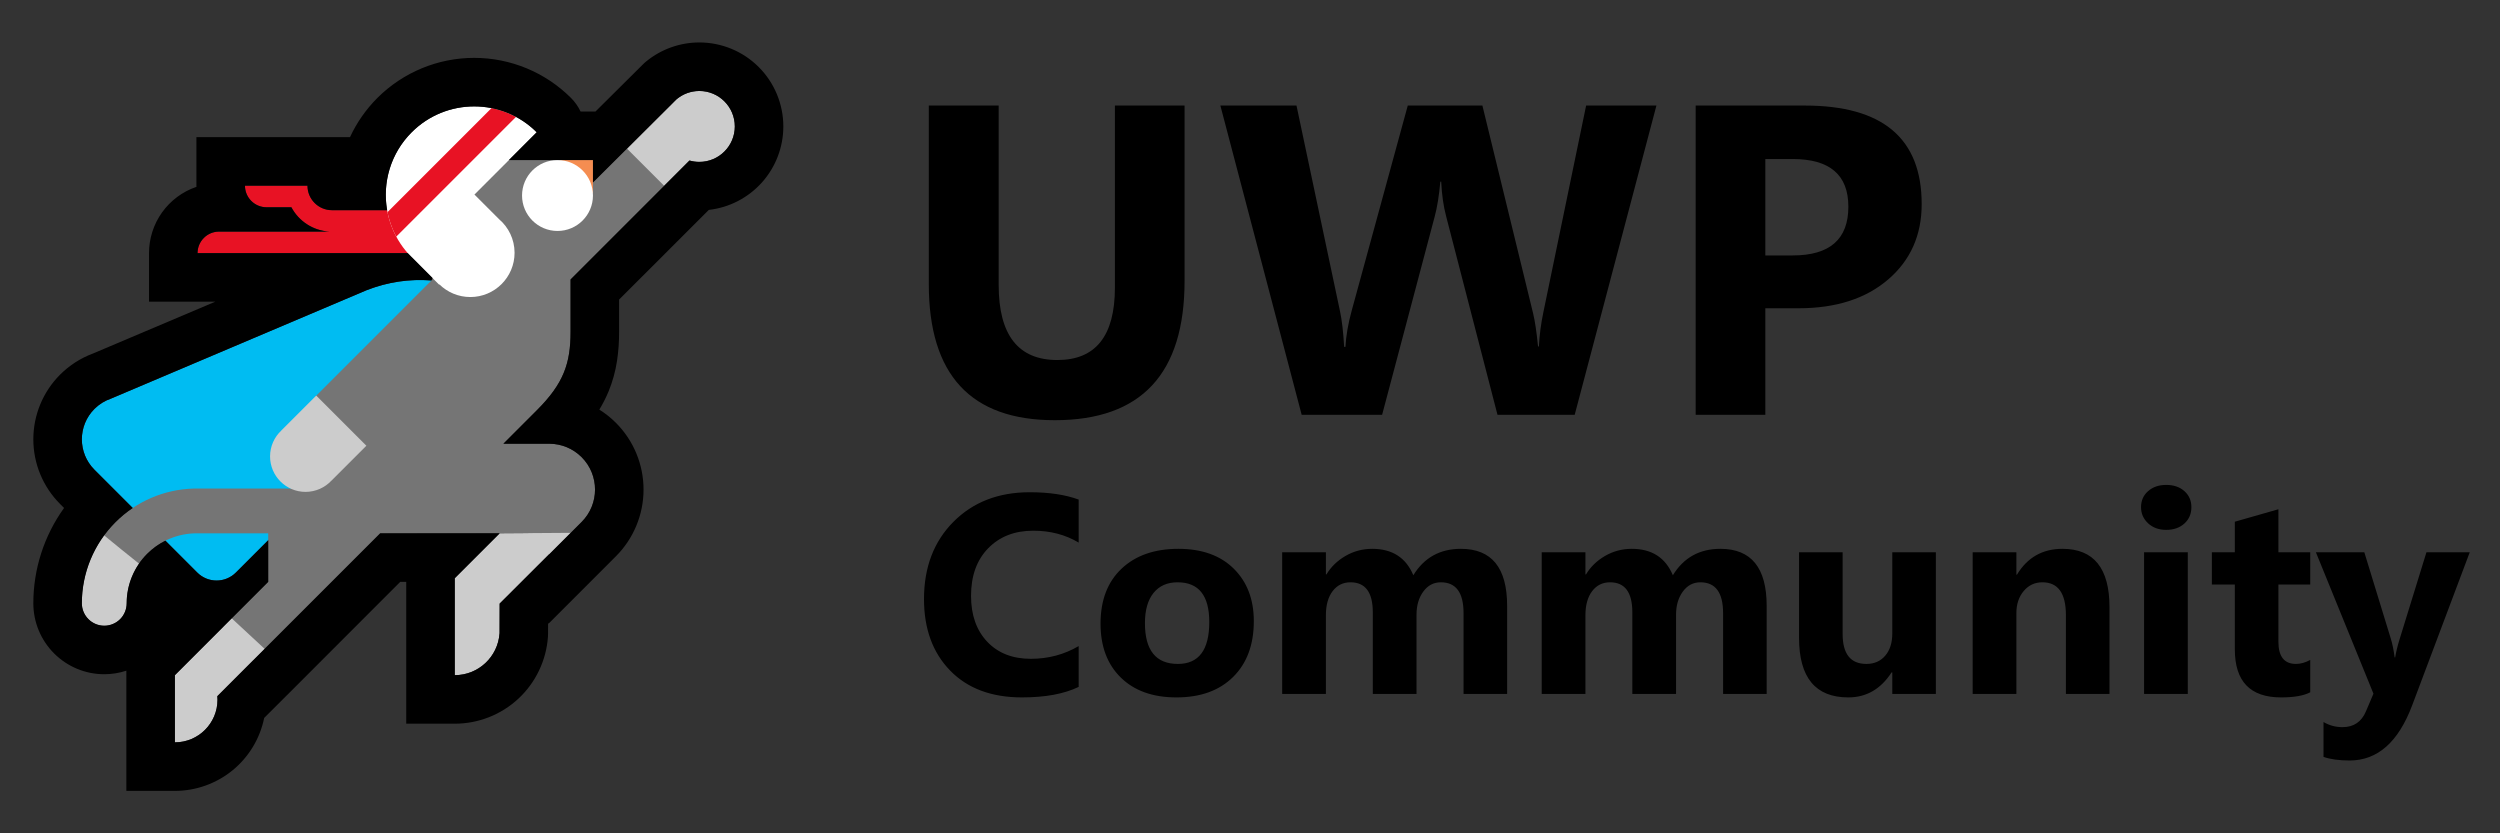 <?xml version="1.0" encoding="UTF-8" standalone="no"?><!-- Generator: Gravit.io --><svg xmlns="http://www.w3.org/2000/svg" xmlns:xlink="http://www.w3.org/1999/xlink" style="isolation:isolate" viewBox="0 0 300 100" width="300pt" height="100pt"><rect x="0" y="0" width="300" height="100" fill="#333333" stroke="none"/><g><path d=" M 13.296 47.842 L 44.023 34.8 L 44.029 34.813 C 50.266 32.353 57.646 33.643 62.686 38.683 L 50.413 50.957 L 38.139 63.23 C 37.395 62.487 36.733 61.692 36.153 60.858 L 36.153 60.858 L 28.302 68.708 C 27.025 69.985 24.952 69.985 23.675 68.708 L 22.584 67.617 L 22.584 67.617 L 22.584 67.617 L 11.333 56.366 C 9.32 54.353 9.32 51.084 11.333 49.071 C 11.905 48.499 12.579 48.089 13.296 47.842 Z  M 33.318 53.957 L 32.523 54.751 L 32.523 54.751 L 33.816 56.044 C 33.606 55.357 33.44 54.66 33.318 53.957 L 33.318 53.957 L 33.318 53.957 Z " fill-rule="evenodd" fill="rgb(0,188,242)"/><path d=" M 65.985 53.249 L 65.985 53.248 L 60.405 53.248 L 64.436 49.216 C 67.637 46.015 68.467 43.6 68.467 39.809 L 68.467 33.538 L 82.802 19.204 L 81.234 11.813 L 71.155 21.892 L 71.155 19.204 L 51.894 19.204 L 51.894 33.538 L 37.784 47.648 L 35.656 58.623 L 23.597 58.623 L 23.597 58.623 L 23.226 58.623 L 23.226 58.628 C 19.709 58.723 16.352 60.162 13.859 62.659 C 11.279 65.239 9.823 68.746 9.823 72.397 C 9.823 73.109 10.11 73.795 10.612 74.296 C 11.118 74.802 11.799 75.085 12.511 75.085 C 13.223 75.085 13.908 74.802 14.415 74.296 C 14.916 73.795 15.198 73.109 15.198 72.397 C 15.198 70.171 16.085 68.034 17.662 66.457 C 19.234 64.885 21.371 63.998 23.597 63.998 L 23.597 63.998 L 32.184 63.998 L 32.184 69.821 L 26.755 75.25 L 30.418 79.202 L 45.623 63.998 L 63.337 63.958 L 65.904 66.525 L 69.793 62.636 C 71.94 60.49 71.94 57.005 69.793 54.858 C 68.741 53.806 67.366 53.269 65.985 53.249 Z " fill-rule="evenodd" fill="rgb(117,117,117)"/><path d=" M 80.67 12.429 C 81.45 11.505 82.618 10.917 83.921 10.917 C 86.27 10.917 88.177 12.824 88.177 15.173 C 88.177 17.521 86.27 19.428 83.921 19.428 C 83.502 19.428 83.096 19.367 82.713 19.254 L 79.685 22.282 L 75.251 17.848 L 80.67 12.429 Z " fill-rule="evenodd" fill="rgb(204,204,204)"/><path d=" M 33.754 51.666 C 32.926 52.443 32.408 53.547 32.408 54.771 C 32.408 57.119 34.315 59.026 36.664 59.026 C 37.888 59.026 38.991 58.508 39.768 57.68 L 39.77 57.682 L 43.965 53.487 L 37.947 47.469 L 33.752 51.664 L 33.754 51.666 Z " fill-rule="evenodd" fill="rgb(204,204,204)"/><path d=" M 67.124 19.204 L 71.155 19.204 L 71.155 23.236 L 67.124 19.204 Z " fill-rule="evenodd" fill="rgb(245,141,81)"/><circle vector-effect="non-scaling-stroke" cx="66.9" cy="23.46" r="4.255" fill="rgb(255,255,255)"/><path d=" M 34.575 22.282 L 36.897 22.282 L 36.897 22.282 C 36.897 23.904 38.214 25.222 39.837 25.222 L 49.318 25.222 L 49.318 27.79 L 39.837 27.79 L 39.837 27.79 L 49.318 27.79 L 49.318 30.379 L 28.883 30.379 L 28.883 30.379 L 26.293 30.379 L 26.293 30.379 L 23.704 30.379 C 23.704 28.95 24.864 27.79 26.293 27.79 L 39.521 27.79 C 37.545 27.678 35.847 26.525 34.965 24.872 L 31.986 24.872 C 30.556 24.872 29.396 23.711 29.396 22.282 L 31.986 22.282 L 31.986 22.282 L 34.575 22.282 L 34.575 22.282 Z " fill-rule="evenodd" fill="rgb(232,18,36)"/><path d=" M 52.729 34.129 L 52.697 34.161 L 49.408 30.873 L 49.4 30.88 C 45.259 26.739 45.259 20.015 49.4 15.874 C 53.541 11.733 60.265 11.733 64.406 15.874 L 56.933 23.348 L 59.875 26.29 C 61.021 27.264 61.748 28.715 61.748 30.335 C 61.748 33.265 59.37 35.644 56.44 35.644 C 54.996 35.644 53.686 35.066 52.729 34.129 Z " fill-rule="evenodd" fill="rgb(255,255,255)"/><clipPath id="_clipPath_lzNeVgzq6OdvP92ntOgLDzY9jbSrX5U1"><path d=" M 52.729 34.129 L 52.697 34.161 L 49.408 30.873 L 49.4 30.88 C 45.259 26.739 45.259 20.015 49.4 15.874 C 53.541 11.733 60.265 11.733 64.406 15.874 L 56.933 23.348 L 59.875 26.29 C 61.021 27.264 61.748 28.715 61.748 30.335 C 61.748 33.265 59.37 35.644 56.44 35.644 C 54.996 35.644 53.686 35.066 52.729 34.129 Z " fill="rgb(255,255,255)"/></clipPath><g clip-path="url(#_clipPath_lzNeVgzq6OdvP92ntOgLDzY9jbSrX5U1)"><rect x="43.182" y="18.797" width="21.13" height="2.823" transform="matrix(0.707,-0.707,0.707,0.707,1.453,43.923)" fill="rgb(232,18,36)"/></g><path d=" M 16.681 67.636 C 15.722 69.028 15.198 70.686 15.198 72.397 C 15.198 73.109 14.916 73.795 14.415 74.296 C 13.908 74.802 13.223 75.085 12.511 75.085 C 11.799 75.085 11.118 74.802 10.612 74.296 C 10.11 73.795 9.823 73.109 9.823 72.397 C 9.823 69.449 10.772 66.595 12.496 64.247 C 16.674 67.656 12.475 64.241 16.681 67.636 Z " fill="rgb(204,204,204)"/><path d=" M 26.082 83.539 C 26.094 83.68 26.1 83.824 26.1 83.969 C 26.1 86.791 23.808 89.083 20.986 89.083 L 20.986 84.641 L 20.986 83.969 L 20.986 81.02 L 27.805 74.2 L 31.757 77.863 L 26.082 83.539 Z " fill-rule="evenodd" fill="rgb(204,204,204)"/><path d=" M 59.943 76.018 C 59.746 78.812 57.414 81.02 54.571 81.02 L 54.571 76.018 L 54.571 76.018 L 54.571 69.385 L 59.957 64 L 68.467 63.94 L 59.957 72.434 L 59.957 76.018 L 59.943 76.018 Z " fill-rule="evenodd" fill="rgb(204,204,204)"/><path d=" M 59.957 72.434 L 59.943 76.018 C 59.746 78.812 57.415 81.02 54.571 81.02 L 54.571 69.385 L 59.957 64 L 45.623 63.998 L 31.386 78.235 L 26.082 83.539 C 26.094 83.68 26.1 83.824 26.1 83.969 C 26.1 86.791 23.808 89.083 20.986 89.083 L 20.986 81.02 L 26.755 75.25 L 26.755 75.25 L 26.755 75.25 L 32.184 69.821 L 32.184 64.826 L 28.302 68.708 C 27.025 69.985 24.952 69.985 23.675 68.708 L 19.849 64.882 C 19.047 65.283 18.307 65.812 17.662 66.457 C 16.085 68.034 15.198 70.171 15.198 72.397 C 15.198 73.109 14.916 73.795 14.415 74.296 L 14.415 74.296 L 14.415 74.296 L 14.415 74.296 C 13.908 74.802 13.223 75.085 12.511 75.085 C 11.799 75.085 11.118 74.802 10.612 74.296 C 10.11 73.795 9.823 73.109 9.823 72.397 C 9.823 68.746 11.279 65.239 13.859 62.659 C 14.495 62.021 15.188 61.453 15.925 60.958 L 11.333 56.366 L 11.333 56.366 L 11.333 56.366 C 9.32 54.353 9.32 51.084 11.333 49.071 C 11.905 48.499 12.579 48.089 13.296 47.842 L 13.296 47.842 L 44.029 34.813 C 46.504 33.837 49.159 33.451 51.776 33.656 L 51.776 33.656 L 51.894 33.358 Q 49.08 30.55 48.93 30.379 L 23.704 30.379 C 23.704 28.95 24.864 27.79 26.293 27.79 L 39.521 27.79 C 37.545 27.678 35.847 26.525 34.965 24.872 L 31.986 24.872 C 30.556 24.872 29.396 23.711 29.396 22.282 L 36.897 22.282 L 36.897 22.282 C 36.897 23.904 38.214 25.222 39.837 25.222 L 46.455 25.222 C 45.877 21.929 46.859 18.415 49.4 15.874 C 53.541 11.733 60.265 11.733 64.406 15.874 L 61.076 19.204 L 61.076 19.204 L 71.155 19.204 L 71.155 21.892 L 81.245 11.865 C 81.976 11.273 82.908 10.917 83.921 10.917 C 86.27 10.917 88.177 12.824 88.177 15.173 C 88.177 17.521 86.27 19.428 83.921 19.428 C 83.513 19.428 83.117 19.37 82.743 19.263 L 82.743 19.263 L 68.467 33.538 L 68.467 39.809 C 68.467 43.6 67.637 46.015 64.436 49.216 L 60.405 53.248 L 65.985 53.249 C 67.366 53.269 68.741 53.806 69.793 54.858 C 71.94 57.005 71.94 60.49 69.793 62.636 L 65.904 66.525 L 65.891 66.512 L 59.957 72.434 Z  M 15.163 80.482 C 14.307 80.764 13.411 80.908 12.506 80.908 C 10.253 80.908 8.09 80.007 6.495 78.413 C 4.9 76.818 4 74.655 4 72.401 C 4 72.401 4 72.397 4 72.397 L 4 72.397 L 4 72.397 L 4 72.397 C 4 68.289 5.29 64.289 7.687 60.957 L 7.216 60.486 C 7.216 60.482 7.216 60.482 7.216 60.482 C 5.156 58.426 4 55.631 4 52.719 C 4 49.807 5.156 47.012 7.212 44.956 C 8.336 43.832 9.684 42.967 11.172 42.416 L 25.833 36.203 L 17.882 36.203 L 17.882 30.38 C 17.882 28.624 18.428 26.913 19.449 25.484 C 20.471 24.06 21.913 22.985 23.575 22.42 C 23.575 22.371 23.57 22.326 23.57 22.282 L 23.57 16.458 L 41.999 16.458 C 42.809 14.711 43.92 13.121 45.282 11.755 C 48.364 8.678 52.548 6.944 56.902 6.944 C 61.26 6.944 65.444 8.678 68.521 11.755 C 68.996 12.23 69.381 12.776 69.668 13.381 L 71.46 13.381 L 77.14 7.737 C 77.278 7.598 77.426 7.464 77.579 7.343 C 79.375 5.887 81.614 5.094 83.921 5.094 C 86.596 5.094 89.158 6.156 91.048 8.046 C 92.938 9.936 94 12.503 94 15.173 C 94 17.65 93.086 20.042 91.438 21.887 C 89.789 23.733 87.514 24.911 85.055 25.189 L 74.291 35.948 L 74.291 39.783 C 74.3 40.956 74.219 42.134 74.044 43.294 C 73.856 44.549 73.516 45.78 73.036 46.954 C 72.718 47.716 72.347 48.45 71.921 49.153 C 72.642 49.606 73.31 50.139 73.91 50.739 C 76.033 52.862 77.225 55.747 77.225 58.748 C 77.225 61.749 76.033 64.63 73.91 66.753 C 73.91 66.753 73.91 66.753 73.91 66.753 L 65.905 74.762 L 65.887 74.744 L 65.771 74.861 L 65.766 76.039 C 65.766 76.169 65.762 76.299 65.753 76.428 C 65.551 79.255 64.284 81.907 62.21 83.837 C 60.136 85.768 57.403 86.843 54.572 86.843 L 48.749 86.843 L 48.749 69.821 L 48.032 69.821 L 35.504 82.355 L 31.701 86.153 C 31.199 88.621 29.86 90.843 27.907 92.438 C 25.954 94.032 23.508 94.906 20.986 94.906 C 20.986 94.906 20.986 94.906 20.986 94.906 L 15.163 94.906 L 15.163 80.482 Z " fill-rule="evenodd" fill="rgb(0,0,0)"/></g><path d=" M 142.148 12.666 L 142.148 33.706 L 142.148 33.706 Q 142.148 50.424 126.569 50.424 L 126.569 50.424 L 126.569 50.424 Q 111.456 50.424 111.456 34.094 L 111.456 34.094 L 111.456 12.666 L 119.841 12.666 L 119.841 34.198 L 119.841 34.198 Q 119.841 43.203 126.88 43.203 L 126.88 43.203 L 126.88 43.203 Q 133.789 43.203 133.789 34.508 L 133.789 34.508 L 133.789 12.666 L 142.148 12.666 L 142.148 12.666 Z  M 190.335 12.666 L 198.771 12.666 L 188.963 49.777 L 179.699 49.777 L 173.539 25.968 L 173.539 25.968 Q 173.048 24.105 172.944 21.802 L 172.944 21.802 L 172.841 21.802 L 172.841 21.802 Q 172.608 24.338 172.168 25.968 L 172.168 25.968 L 165.853 49.777 L 156.201 49.777 L 146.444 12.666 L 155.579 12.666 L 160.807 37.381 L 160.807 37.381 Q 161.143 38.959 161.299 41.625 L 161.299 41.625 L 161.454 41.625 L 161.454 41.625 Q 161.557 39.632 162.204 37.277 L 162.204 37.277 L 168.933 12.666 L 177.887 12.666 L 183.969 37.588 L 183.969 37.588 Q 184.305 38.959 184.564 41.573 L 184.564 41.573 L 184.667 41.573 L 184.667 41.573 Q 184.771 39.529 185.211 37.432 L 185.211 37.432 L 190.335 12.666 L 190.335 12.666 Z  M 215.826 36.992 L 211.84 36.992 L 211.84 49.777 L 203.481 49.777 L 203.481 12.666 L 216.576 12.666 L 216.576 12.666 Q 230.602 12.666 230.602 24.493 L 230.602 24.493 L 230.602 24.493 Q 230.602 30.083 226.578 33.538 L 226.578 33.538 L 226.578 33.538 Q 222.554 36.992 215.826 36.992 L 215.826 36.992 L 215.826 36.992 Z  M 215.127 19.084 L 211.84 19.084 L 211.84 30.652 L 215.127 30.652 L 215.127 30.652 Q 221.804 30.652 221.804 24.804 L 221.804 24.804 L 221.804 24.804 Q 221.804 19.084 215.127 19.084 L 215.127 19.084 L 215.127 19.084 Z " fill="rgb(0,0,0)"/><path d=" M 129.441 77.53 L 129.441 82.427 L 129.441 82.427 Q 126.834 83.689 122.634 83.689 L 122.634 83.689 L 122.634 83.689 Q 117.156 83.689 114.018 80.468 L 114.018 80.468 L 114.018 80.468 Q 110.88 77.247 110.88 71.885 L 110.88 71.885 L 110.88 71.885 Q 110.88 66.174 114.408 62.621 L 114.408 62.621 L 114.408 62.621 Q 117.936 59.069 123.564 59.069 L 123.564 59.069 L 123.564 59.069 Q 127.05 59.069 129.441 59.949 L 129.441 59.949 L 129.441 65.112 L 129.441 65.112 Q 127.05 63.684 123.995 63.684 L 123.995 63.684 L 123.995 63.684 Q 120.642 63.684 118.583 65.792 L 118.583 65.792 L 118.583 65.792 Q 116.525 67.901 116.525 71.503 L 116.525 71.503 L 116.525 71.503 Q 116.525 74.956 118.467 77.007 L 118.467 77.007 L 118.467 77.007 Q 120.409 79.057 123.697 79.057 L 123.697 79.057 L 123.697 79.057 Q 126.834 79.057 129.441 77.53 L 129.441 77.53 L 129.441 77.53 Z  M 141.178 83.689 L 141.178 83.689 L 141.178 83.689 Q 136.928 83.689 134.496 81.306 L 134.496 81.306 L 134.496 81.306 Q 132.064 78.924 132.064 74.84 L 132.064 74.84 L 132.064 74.84 Q 132.064 70.623 134.587 68.241 L 134.587 68.241 L 134.587 68.241 Q 137.111 65.859 141.41 65.859 L 141.41 65.859 L 141.41 65.859 Q 145.644 65.859 148.051 68.241 L 148.051 68.241 L 148.051 68.241 Q 150.458 70.623 150.458 74.541 L 150.458 74.541 L 150.458 74.541 Q 150.458 78.775 147.976 81.232 L 147.976 81.232 L 147.976 81.232 Q 145.494 83.689 141.178 83.689 Z  M 141.311 69.876 L 141.311 69.876 L 141.311 69.876 Q 139.451 69.876 138.422 71.155 L 138.422 71.155 L 138.422 71.155 Q 137.393 72.433 137.393 74.774 L 137.393 74.774 L 137.393 74.774 Q 137.393 79.671 141.344 79.671 L 141.344 79.671 L 141.344 79.671 Q 145.113 79.671 145.113 74.641 L 145.113 74.641 L 145.113 74.641 Q 145.113 69.876 141.311 69.876 Z  M 180.856 72.699 L 180.856 83.274 L 175.626 83.274 L 175.626 73.578 L 175.626 73.578 Q 175.626 69.876 172.904 69.876 L 172.904 69.876 L 172.904 69.876 Q 171.609 69.876 170.795 70.989 L 170.795 70.989 L 170.795 70.989 Q 169.982 72.101 169.982 73.761 L 169.982 73.761 L 169.982 83.274 L 164.736 83.274 L 164.736 73.479 L 164.736 73.479 Q 164.736 69.876 162.063 69.876 L 162.063 69.876 L 162.063 69.876 Q 160.718 69.876 159.913 70.939 L 159.913 70.939 L 159.913 70.939 Q 159.108 72.001 159.108 73.827 L 159.108 73.827 L 159.108 83.274 L 153.862 83.274 L 153.862 66.274 L 159.108 66.274 L 159.108 68.93 L 159.174 68.93 L 159.174 68.93 Q 159.988 67.569 161.457 66.714 L 161.457 66.714 L 161.457 66.714 Q 162.926 65.859 164.669 65.859 L 164.669 65.859 L 164.669 65.859 Q 168.272 65.859 169.6 69.03 L 169.6 69.03 L 169.6 69.03 Q 171.542 65.859 175.311 65.859 L 175.311 65.859 L 175.311 65.859 Q 180.856 65.859 180.856 72.699 L 180.856 72.699 L 180.856 72.699 Z  M 212 72.699 L 212 83.274 L 206.771 83.274 L 206.771 73.578 L 206.771 73.578 Q 206.771 69.876 204.048 69.876 L 204.048 69.876 L 204.048 69.876 Q 202.753 69.876 201.94 70.989 L 201.94 70.989 L 201.94 70.989 Q 201.126 72.101 201.126 73.761 L 201.126 73.761 L 201.126 83.274 L 195.88 83.274 L 195.88 73.479 L 195.88 73.479 Q 195.88 69.876 193.207 69.876 L 193.207 69.876 L 193.207 69.876 Q 191.863 69.876 191.057 70.939 L 191.057 70.939 L 191.057 70.939 Q 190.252 72.001 190.252 73.827 L 190.252 73.827 L 190.252 83.274 L 185.006 83.274 L 185.006 66.274 L 190.252 66.274 L 190.252 68.93 L 190.319 68.93 L 190.319 68.93 Q 191.132 67.569 192.601 66.714 L 192.601 66.714 L 192.601 66.714 Q 194.071 65.859 195.814 65.859 L 195.814 65.859 L 195.814 65.859 Q 199.416 65.859 200.744 69.03 L 200.744 69.03 L 200.744 69.03 Q 202.687 65.859 206.455 65.859 L 206.455 65.859 L 206.455 65.859 Q 212 65.859 212 72.699 L 212 72.699 L 212 72.699 Z  M 232.304 66.274 L 232.304 83.274 L 227.075 83.274 L 227.075 80.684 L 226.992 80.684 L 226.992 80.684 Q 225.049 83.689 221.795 83.689 L 221.795 83.689 L 221.795 83.689 Q 215.885 83.689 215.885 76.533 L 215.885 76.533 L 215.885 66.274 L 221.115 66.274 L 221.115 76.069 L 221.115 76.069 Q 221.115 79.671 223.97 79.671 L 223.97 79.671 L 223.97 79.671 Q 225.381 79.671 226.228 78.683 L 226.228 78.683 L 226.228 78.683 Q 227.075 77.696 227.075 76.002 L 227.075 76.002 L 227.075 66.274 L 232.304 66.274 L 232.304 66.274 Z  M 253.139 72.865 L 253.139 83.274 L 247.909 83.274 L 247.909 73.827 L 247.909 73.827 Q 247.909 69.876 245.087 69.876 L 245.087 69.876 L 245.087 69.876 Q 243.726 69.876 242.846 70.922 L 242.846 70.922 L 242.846 70.922 Q 241.966 71.968 241.966 73.578 L 241.966 73.578 L 241.966 83.274 L 236.72 83.274 L 236.72 66.274 L 241.966 66.274 L 241.966 68.963 L 242.033 68.963 L 242.033 68.963 Q 243.909 65.859 247.494 65.859 L 247.494 65.859 L 247.494 65.859 Q 253.139 65.859 253.139 72.865 L 253.139 72.865 L 253.139 72.865 Z  M 259.946 63.584 L 259.946 63.584 L 259.946 63.584 Q 258.618 63.584 257.771 62.796 L 257.771 62.796 L 257.771 62.796 Q 256.924 62.007 256.924 60.862 L 256.924 60.862 L 256.924 60.862 Q 256.924 59.683 257.771 58.936 L 257.771 58.936 L 257.771 58.936 Q 258.618 58.189 259.946 58.189 L 259.946 58.189 L 259.946 58.189 Q 261.29 58.189 262.129 58.936 L 262.129 58.936 L 262.129 58.936 Q 262.967 59.683 262.967 60.862 L 262.967 60.862 L 262.967 60.862 Q 262.967 62.057 262.129 62.821 L 262.129 62.821 L 262.129 62.821 Q 261.29 63.584 259.946 63.584 Z  M 262.535 66.274 L 262.535 83.274 L 257.289 83.274 L 257.289 66.274 L 262.535 66.274 L 262.535 66.274 Z  M 277.228 79.19 L 277.228 83.075 L 277.228 83.075 Q 276.066 83.689 273.725 83.689 L 273.725 83.689 L 273.725 83.689 Q 268.18 83.689 268.18 77.928 L 268.18 77.928 L 268.18 70.142 L 265.424 70.142 L 265.424 66.274 L 268.18 66.274 L 268.18 62.605 L 273.409 61.111 L 273.409 66.274 L 277.228 66.274 L 277.228 70.142 L 273.409 70.142 L 273.409 77.015 L 273.409 77.015 Q 273.409 79.671 275.518 79.671 L 275.518 79.671 L 275.518 79.671 Q 276.348 79.671 277.228 79.19 L 277.228 79.19 L 277.228 79.19 Z  M 291.173 66.274 L 296.369 66.274 L 289.463 84.635 L 289.463 84.635 Q 286.973 91.259 281.959 91.259 L 281.959 91.259 L 281.959 91.259 Q 280.05 91.259 278.822 90.827 L 278.822 90.827 L 278.822 86.644 L 278.822 86.644 Q 279.868 87.258 281.096 87.258 L 281.096 87.258 L 281.096 87.258 Q 283.121 87.258 283.918 85.349 L 283.918 85.349 L 284.815 83.241 L 277.909 66.274 L 283.719 66.274 L 286.89 76.616 L 286.89 76.616 Q 287.189 77.579 287.355 78.891 L 287.355 78.891 L 287.421 78.891 L 287.421 78.891 Q 287.571 77.928 287.969 76.65 L 287.969 76.65 L 291.173 66.274 L 291.173 66.274 Z " fill="rgb(0,0,0)"/></svg>
